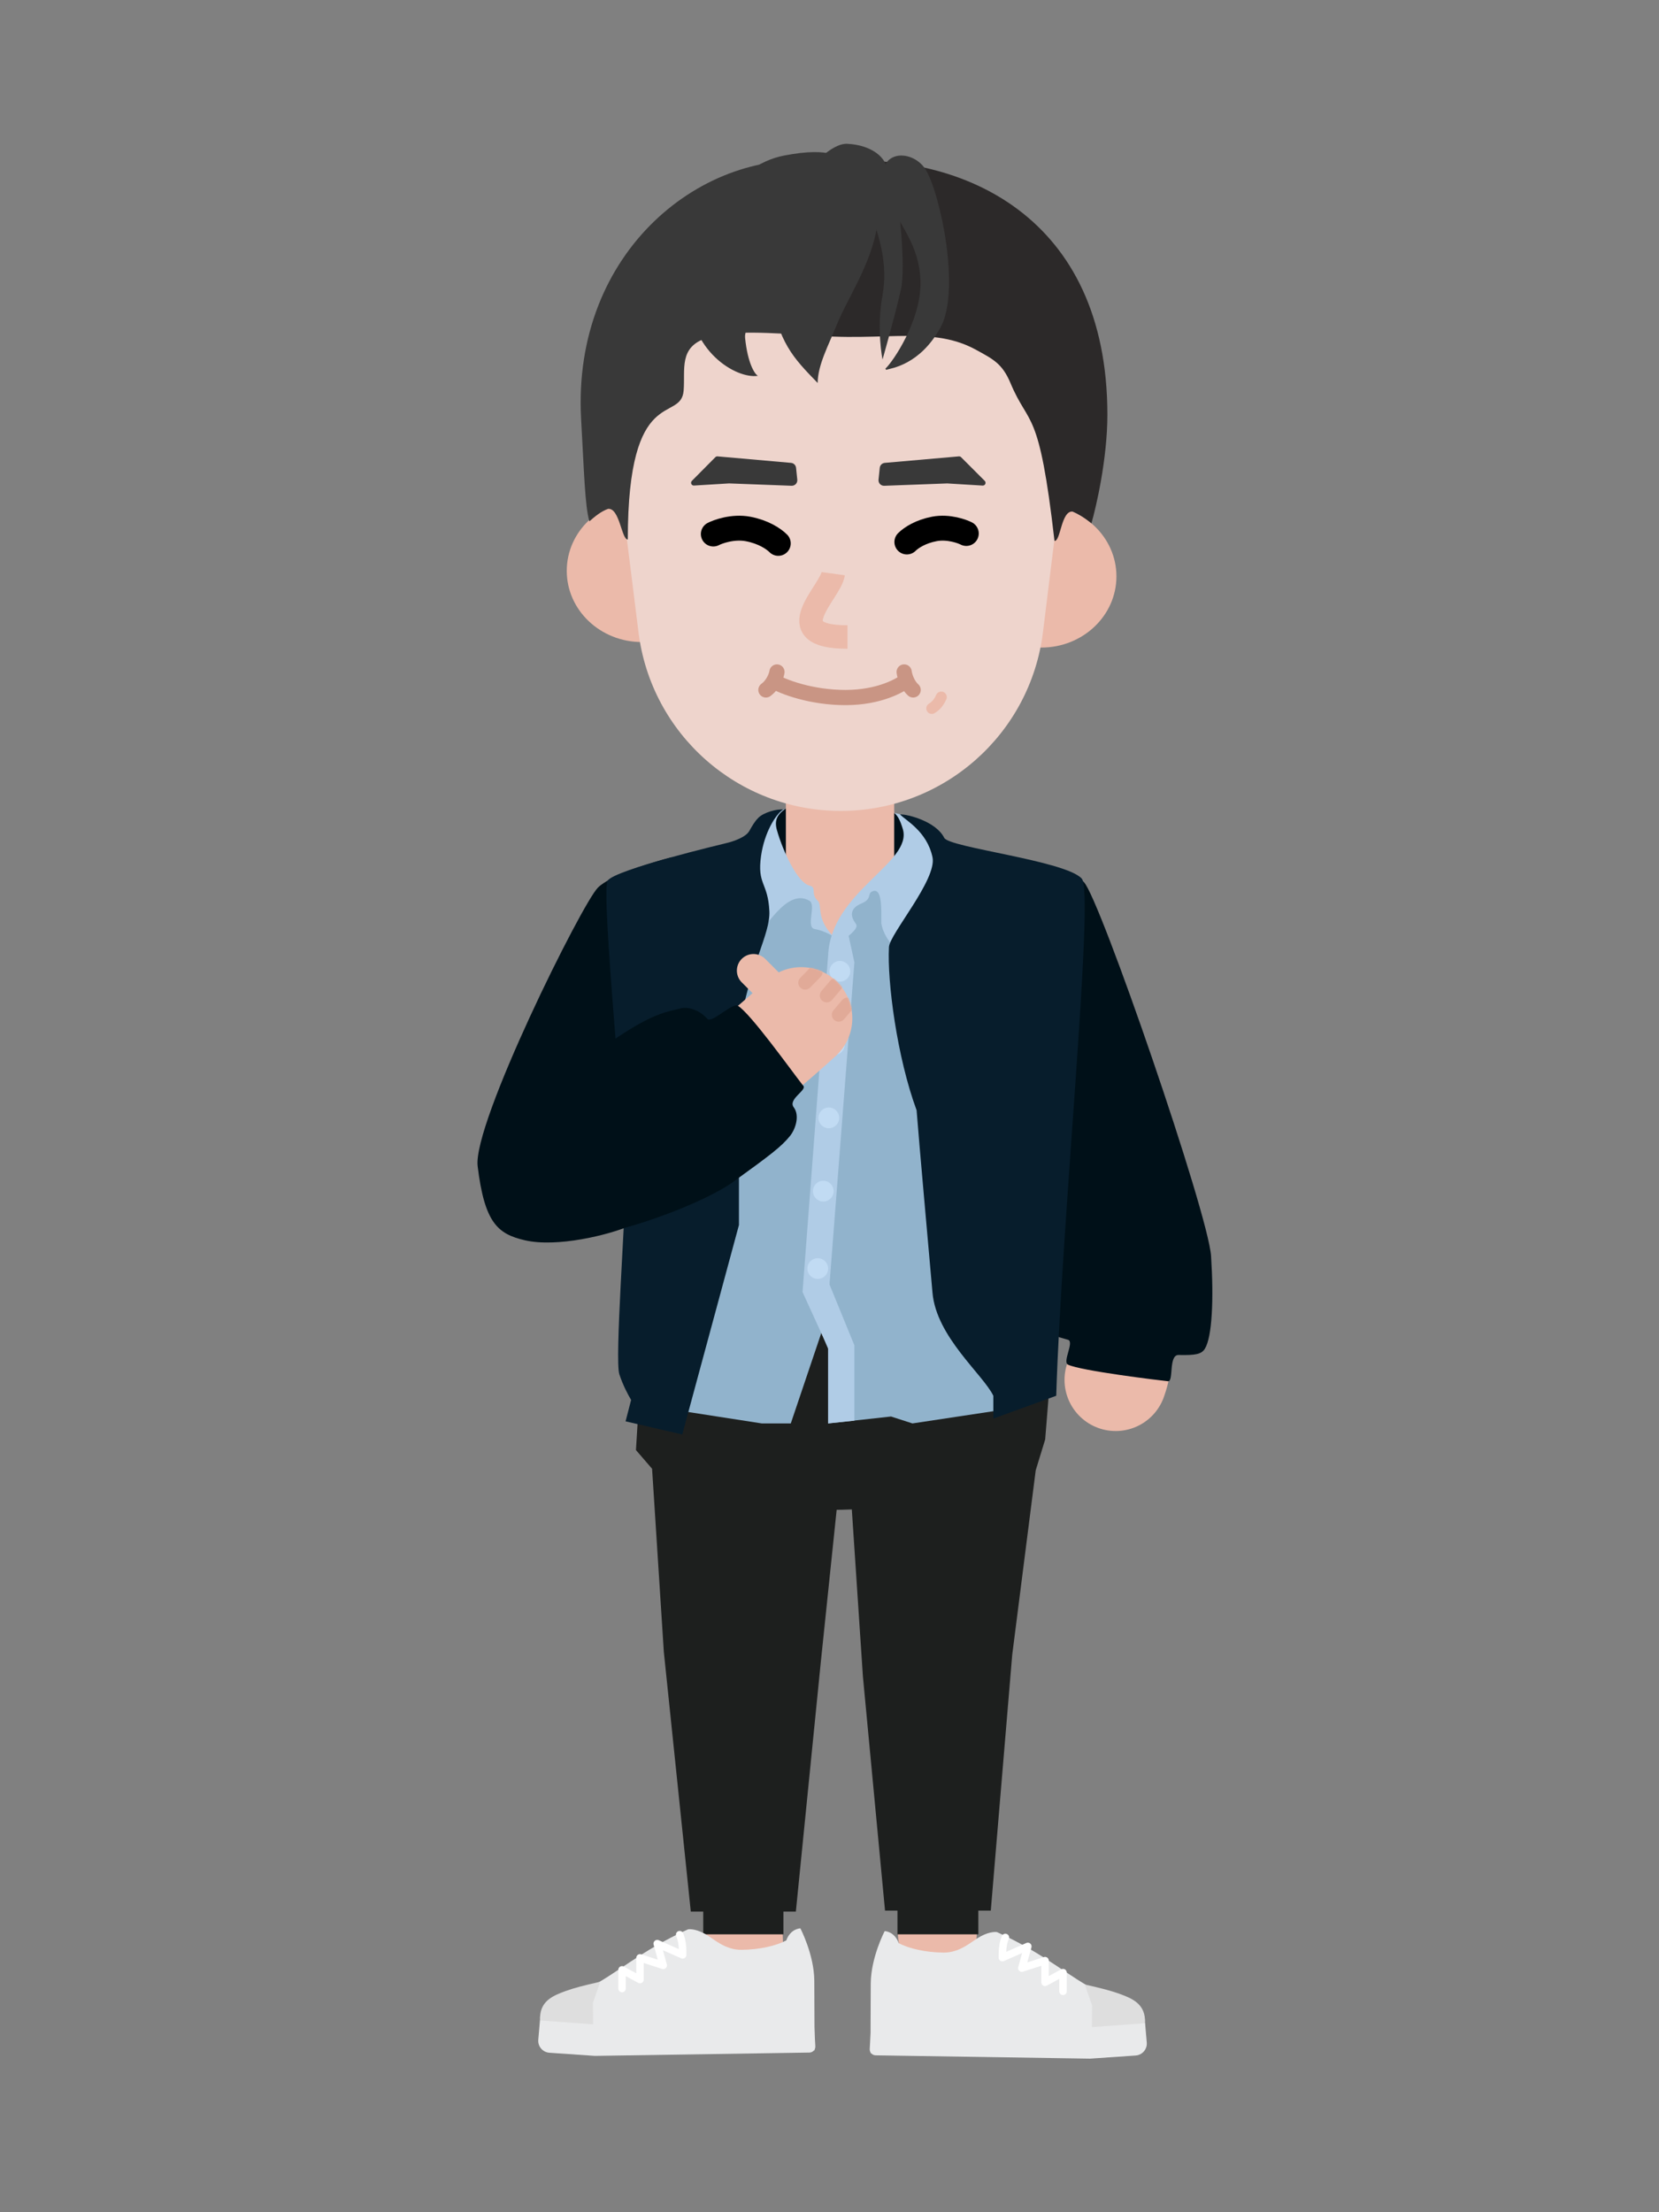 <svg width="1200" height="1600" viewBox="0 0 1200 1600" fill="none" xmlns="http://www.w3.org/2000/svg">
<rect x="0" y="0" width="1200" height="1600" fill="#808080" stroke="none"/>
<path d="M670.834 1117.53C682.834 1175.53 678 1324 678 1399" stroke="#EBBAAA" stroke-width="57" stroke-linecap="round" stroke-linejoin="bevel"/>
<path d="M550 1193.5C544 1294 535 1340.5 538 1410" stroke="#EBBAAA" stroke-width="57" stroke-linecap="round" stroke-linejoin="bevel"/>
<ellipse cx="602.5" cy="1037.5" rx="127.5" ry="54.5" fill="#1D1F1E"/>
<path d="M466.666 940H621L593.666 1202.58L575.666 1382.55H566.666V1399H508.666V1382.55H499.666L480.166 1194.79L471.666 1062.28L460 1048.77L466.666 940Z" fill="#1D1F1E"/>
<path d="M607 954H763L756.007 1041.08L749.16 1063.42L732.161 1196.92L716.661 1381.86H707.662V1399H649.164V1381.86H640.164L624.165 1212.51L607 954Z" fill="#1D1F1E"/>
<path d="M761.722 723.188C807.073 803.584 823.491 952.648 806.999 998" stroke="#EBBAAA" stroke-width="74" stroke-linecap="round" stroke-linejoin="bevel"/>
<path d="M444 656.5C444 643.983 488.048 654.264 515.5 640.5C539.585 628.423 546.175 591.83 563 586.5L578.5 582.016C585.045 581.81 630.016 583.68 636.5 584.576L664.5 594.5C699.091 599.283 674.983 637.754 671.5 672.5L734.5 797.88L727.5 990.5C727.572 992.314 643.5 895.5 617 899.5L545.5 943.5L463.5 1012.93C461.758 1012.84 460.855 1007.74 461 1006L471.007 797.88L444 656.5Z" fill="#001018"/>
<path d="M730.5 619C744.5 622.5 774.8 628.8 784 638C795.5 649.5 874 877.5 876 908.5C878 939.5 876.8 967.02 871.5 975.5C869 979.5 864.681 980.263 852.5 980C845.18 979.842 849 999 845 999C838.832 998.372 782 991.5 772.5 987C768.278 985 777.322 970.35 772.5 969L771.869 968.823C763.04 966.353 761.009 965.785 760 962C756.8 950 739.333 737 730.5 619Z" fill="#001018"/>
<path d="M486 620C471.991 623.5 441.673 632.8 432.467 642C420.96 653.5 341.739 812.664 345.5 843.5C350.5 884.5 360.026 892.442 379.5 897C403 902.5 440.499 893 454.5 887C462.749 883.465 470.824 879.235 476.884 876.356C476.483 895.623 476.117 912.577 475.733 926.004C468.41 945.235 462.509 961.557 464.5 961C473.869 958.378 472.966 961.874 474 958C474.687 955.424 475.225 943.816 475.733 926.004C486.164 898.615 499.482 865.325 497 866.5C494.432 867.715 492.899 868.703 491.908 869.509L486 873C484.355 873 481.109 874.35 476.884 876.356C478.43 802.131 480.489 693.572 486 620Z" fill="#001018"/>
<path d="M568.446 563.911C568.446 542.973 585.42 526 606.357 526H608.87C629.808 526 646.781 542.973 646.781 563.911V698H568.446V563.911Z" fill="#EBBAAA"/>
<circle cx="608.5" cy="709.5" r="7.5" fill="#EDF2FF"/>
<ellipse cx="602.5" cy="781" rx="7.5" ry="8" fill="#EDF2FF"/>
<circle cx="598.5" cy="852.5" r="7.5" fill="#EDF2FF"/>
<circle cx="598.5" cy="923.5" r="7.5" fill="#EDF2FF"/>
<ellipse cx="464.248" cy="412.866" rx="54.295" ry="51.5" fill="#EBBAAA"/>
<ellipse cx="753.248" cy="416.858" rx="54.295" ry="51.5" fill="#EBBAAA"/>
<path d="M451.471 371.368C441.765 280.136 512.005 200.049 603.723 197.77C695.973 195.477 770.305 272.84 764.33 364.924L762.703 390.001L754.416 457.151C745.3 531.018 682.549 586.501 608.121 586.501C533.763 586.501 471.048 531.12 461.848 457.334L453.453 390.001L451.471 371.368Z" fill="#EED4CC"/>
<path d="M639.983 334.776L693.583 330.081C694.172 330.03 694.754 330.242 695.172 330.66L712.288 347.789C713.589 349.091 712.589 351.311 710.751 351.199L685.162 349.635L639.59 351.347C637.159 351.439 635.21 349.357 635.461 346.937L636.353 338.348C636.551 336.442 638.073 334.944 639.983 334.776Z" fill="#393939"/>
<path d="M572.185 334.771L519.034 330.082C518.442 330.03 517.857 330.244 517.439 330.666L500.459 347.777C499.164 349.082 500.167 351.295 502.001 351.182L527.378 349.621L572.567 351.331C574.997 351.423 576.947 349.343 576.697 346.923L575.812 338.345C575.616 336.438 574.094 334.939 572.185 334.771Z" fill="#393939"/>
<path d="M602.689 414.915C600.826 428.489 561.587 460.73 613.012 460.73" stroke="#EBBAAA" stroke-width="17"/>
<path d="M511.33 244.394C490.76 250.965 495.747 267.123 494.5 282.5C492.567 306.342 454.11 276.595 454.11 390.171C449.616 390.608 448.228 367.109 439.813 368.044C434.67 369.914 430.313 373.545 426.313 377.045C423.026 365.796 422.467 340.416 420.36 303.543C413.36 181.043 509.813 105.543 595.762 117.177C624.619 121.083 663.83 149.614 663.83 231.894C621.755 255.269 549.304 232.263 511.33 244.394Z" fill="#393939"/>
<path d="M706 253C718.162 259.698 724.963 262.848 730.919 277.081C744.476 309.484 751.547 293.349 762.741 391.209C767.238 391.646 767.534 369.066 775.953 370.001C779.453 371.501 783.953 374.001 789.453 378.501C792.742 367.253 801 332 801 300C801 155.5 695 110.355 604.752 116.793C542.911 121.204 570.46 158.192 570.46 240.478C632.637 249.831 671.066 233.76 706 253Z" fill="#2C2929"/>
<path d="M679.703 236.943C694.527 210.389 679.703 139.94 669.048 122.825C658.393 105.711 625.038 108.822 645.421 149.274C653.297 164.904 667.01 180.703 666.268 206.841C665.527 232.98 646.966 261.123 640.789 267.001C644.804 265.791 664.879 263.496 679.703 236.943Z" fill="#393939" stroke="#393939"/>
<path d="M651.574 209.747C655.583 192.34 649.904 145.161 646.563 123.747C643.981 121.675 636.084 118.773 625.149 123.747C611.482 129.964 646.581 168.509 638.362 213.374C633.806 238.242 638.362 260.001 638.362 260.001C638.362 260.001 646.563 231.507 651.574 209.747Z" fill="#393939"/>
<path d="M612.865 104.013C630.092 104.842 639.549 113.516 640.953 120.082C640.953 123.884 637.77 141.646 634.399 163.625C630.186 191.099 612.865 215.98 605.375 234.642C599.382 249.571 591.453 264.001 591.453 277.001C572.953 258.001 563.943 248.409 556.453 211.501C547.09 165.366 591.33 102.976 612.865 104.013Z" fill="#393939"/>
<path d="M548.219 271.814C545.874 270.604 540.829 262.763 538.953 244.501C537.983 235.06 549.014 230.992 566.983 204.001C583.772 178.781 602.832 133.72 612.953 118.767C608.731 114.098 601.695 105.797 566.983 112.541C530.481 119.633 499.904 163.384 498.965 213.19C498.215 253.034 531.958 274.235 548.219 271.814Z" fill="#393939"/>
<path d="M680.832 504.168C679.924 506.151 678.302 509.694 674 512.352" stroke="#EBBAAA" stroke-width="8" stroke-linecap="round"/>
<path d="M655.953 392.001C659.122 388.848 665.911 384.433 675.869 382.542C686.13 380.592 696.237 384.434 698.953 385.852" stroke="black" stroke-width="18" stroke-linecap="round"/>
<path d="M562.953 393.001C559.49 389.532 552.069 384.677 541.185 382.596C529.969 380.451 518.922 384.677 515.953 386.238" stroke="black" stroke-width="18" stroke-linecap="round"/>
<path d="M401.597 1484.55C401.397 1461.6 404.524 1447.64 424.473 1438.26C444.423 1428.88 463.214 1410.85 497.728 1395.39C497.728 1395.39 502.271 1394.54 509.666 1398.54C515.976 1401.95 524.082 1410.32 536.296 1410.22C549.558 1410.1 561.377 1407.29 568.72 1403.44C571.892 1394.75 578.93 1394.69 578.93 1394.69C578.93 1394.69 588.839 1413.55 589.005 1432.49C589.17 1451.44 589.153 1482.91 589.153 1482.91L401.597 1484.55Z" fill="#E9EAEB"/>
<path d="M491.629 1399.26C493.794 1404.13 493.794 1410.08 493.794 1413.87L475.388 1405.75L479.719 1421.45L462.936 1416.04V1431.74L449.943 1424.7V1438.23" stroke="white" stroke-width="5.414" stroke-linecap="round" stroke-linejoin="round"/>
<path d="M409.145 1440.02C415.265 1437.8 421.747 1436.12 434.175 1433.3L428.894 1448.51L429.045 1465.83L393.672 1466.14C392.229 1466.15 389.649 1464.23 390.881 1456.42C392.42 1446.66 400.448 1443.17 409.145 1440.02Z" fill="#DEDEDE"/>
<path d="M589.746 1479.95L588.719 1461.73L430.113 1464.2L390.567 1461.3L389.359 1475.27C388.942 1480.1 392.56 1484.32 397.391 1484.66L430.312 1486.93L585.489 1484.53C587.95 1484.49 589.884 1482.41 589.746 1479.95Z" fill="#E9EAEB"/>
<path d="M817.246 1486.55C817.447 1463.6 814.32 1449.64 794.371 1440.26C774.421 1430.88 755.63 1412.85 721.116 1397.39C721.116 1397.39 716.573 1396.54 709.178 1400.54C702.867 1403.95 694.762 1412.32 682.548 1412.22C669.285 1412.1 657.467 1409.29 650.124 1405.44C646.951 1396.75 639.914 1396.69 639.914 1396.69C639.914 1396.69 630.004 1415.55 629.839 1434.49C629.674 1453.44 629.691 1484.91 629.691 1484.91L817.246 1486.55Z" fill="#E9EAEB"/>
<path d="M727.215 1401.26C725.05 1406.13 725.05 1412.08 725.05 1415.87L743.456 1407.75L739.125 1423.45L755.908 1418.04V1433.74L768.9 1426.7V1440.23" stroke="white" stroke-width="5.414" stroke-linecap="round" stroke-linejoin="round"/>
<path d="M809.699 1442.02C803.578 1439.8 797.096 1438.12 784.669 1435.3L789.95 1450.51L789.799 1467.83L825.171 1468.14C826.615 1468.15 829.194 1466.23 827.963 1458.42C826.424 1448.66 818.396 1445.17 809.699 1442.02Z" fill="#DEDEDE"/>
<path d="M629.098 1481.95L630.125 1463.73L788.73 1466.2L828.277 1463.3L829.485 1477.27C829.902 1482.1 826.283 1486.32 821.453 1486.66L788.532 1488.93L633.355 1486.53C630.894 1486.49 628.959 1484.41 629.098 1481.95Z" fill="#E9EAEB"/>
<path d="M599 975.5L594.132 963.923L572 1029.5H551L464 1016L538.5 629.5L588 650.5L592 668.5L602 676.5L601.922 683.632L610.5 662L626 643.5L684 612.5L729.5 1019L660 1029.5L644.5 1024.5L599 1029.5V975.5Z" fill="#91B3CC"/>
<path d="M618 696L610.5 661.5L599 691L580.5 934.5L599 975V1029.5L618 1027.5V973L600 929L618 696Z" fill="#B0CCE6"/>
<path d="M653 599.5C650.93 592.739 649.5 590.5 647 588L656 590C656 590 660.5 591 668 601.5C675.5 612 683 611 683 611C683 611 684.5 608.5 678.5 636C671.927 666.127 664.357 683 657.5 691C656.165 692.558 640.5 684 637.5 668C637.5 656.5 638 642.5 631.5 644.5C626.721 645.97 631.5 650 623 653.5C614.5 657 615 662.77 619 668C623 673.23 604.5 681.5 599 691C601 644.5 660.5 624 653 599.5Z" fill="#B0CCE6"/>
<path d="M562 600.5C560 593.5 562 589.25 568.052 585L555.776 589.25L548 592C548 592 521.5 646.5 549.5 672C552.827 675.03 568.5 641.5 585.5 651.5C590.732 654.578 582.415 670.866 589.5 672C594.635 672.822 599.772 675.438 602.809 677.314C603.19 677.706 603.587 678.101 604 678.5C606.675 680.202 605.683 679.09 602.809 677.314C589.817 663.963 595.097 654.9 591.5 651.5C586 646.301 591.151 641.83 585.5 640.5C577 638.5 566.467 616.136 562 600.5Z" fill="#B0CCE6"/>
<path d="M542 601C544 597.4 546 594 548.5 591.5C552.5 587.5 562 585 566.5 585.5C561 589 552.9 602.201 550.5 619.001C547.5 640.001 555.5 638.001 556.5 659.001C557.3 675.801 542.167 697.833 534.5 745.5V886.001L493.5 1037.5L452.5 1028L456.5 1012.5C454.333 1008.83 450.8 1002.4 448 994C444.5 983.5 452.5 880 452.5 852.5C452.5 825 434.5 645 439.5 637C444.5 629 522.5 610.501 526.5 609.501C530.5 608.501 539.5 605.5 542 601Z" fill="#071D2C"/>
<path d="M683 606C677 594 656.333 588.833 651 589C654.666 593.167 670.5 601 674.5 620C677.888 636.094 643.5 675.5 643 685C641.684 710 648.833 764.667 663 803C665 829 671.7 903 674.5 935C677.3 967 711.166 994.167 718.5 1009.5L718.5 1026L764 1009.5C767.833 884 791.7 645.9 782.5 635.5C771 622.5 686.535 613.071 683 606Z" fill="#071D2C"/>
<circle cx="607.5" cy="702.5" r="7.5" fill="#C1DBF3"/>
<circle cx="603.5" cy="755.5" r="7.5" fill="#C1DBF3"/>
<circle cx="599.5" cy="808.5" r="7.5" fill="#C1DBF3"/>
<circle cx="595.5" cy="861.5" r="7.5" fill="#C1DBF3"/>
<circle cx="591.5" cy="917.5" r="7.5" fill="#C1DBF3"/>
<path d="M422 836.5C466.5 821 504.5 804.5 579.5 736.5" stroke="#EBBAAA" stroke-width="74" stroke-linecap="round" stroke-linejoin="bevel"/>
<path d="M578 735L545 702" stroke="#EBBAAA" stroke-width="24" stroke-linecap="round"/>
<path d="M375.156 807.411C364.656 820.911 398.684 889.67 402.656 891.911C422.156 902.911 504.973 873.099 530.156 854.912C557.156 835.412 565.252 829.31 571.5 821.5C575.5 816.5 578.557 806.768 574.156 800.911C569.756 795.054 583.491 788.662 581.156 785.411L580.167 784.203C573.219 775.388 542.33 732.216 533.656 727.411C529.568 725.146 514.703 740.403 511.656 736.911C506.5 731 498 727.499 491.5 729.5C480.286 732.952 462.656 730.08 375.156 807.411Z" fill="#001018"/>
<mask id="mask0" mask-type="alpha" maskUnits="userSpaceOnUse" x="384" y="699" width="233" height="175">
<path d="M422 836.5C466.5 821 504.5 804.5 579.5 736.5" stroke="#EBBAAA" stroke-width="74" stroke-linecap="round" stroke-linejoin="bevel"/>
</mask>
<g mask="url(#mask0)">
<path d="M590 703L582.421 710.759M604.316 712.552L598 720M613 726.5L606.684 733.948" stroke="#E1AA98" stroke-width="10" stroke-linecap="round"/>
</g>
<path d="M654 486C654.333 488.667 656.1 495 660.5 499" stroke="#C99584" stroke-width="11" stroke-linecap="round"/>
<path d="M562 486C561.59 488.667 559.415 495 554 499" stroke="#C99584" stroke-width="11" stroke-linecap="round"/>
<path d="M558.5 492C566 496.833 587.048 504.5 611.5 504.5C636.5 504.5 651.333 495.5 656 492" stroke="#C99584" stroke-width="11"/>
</svg>
